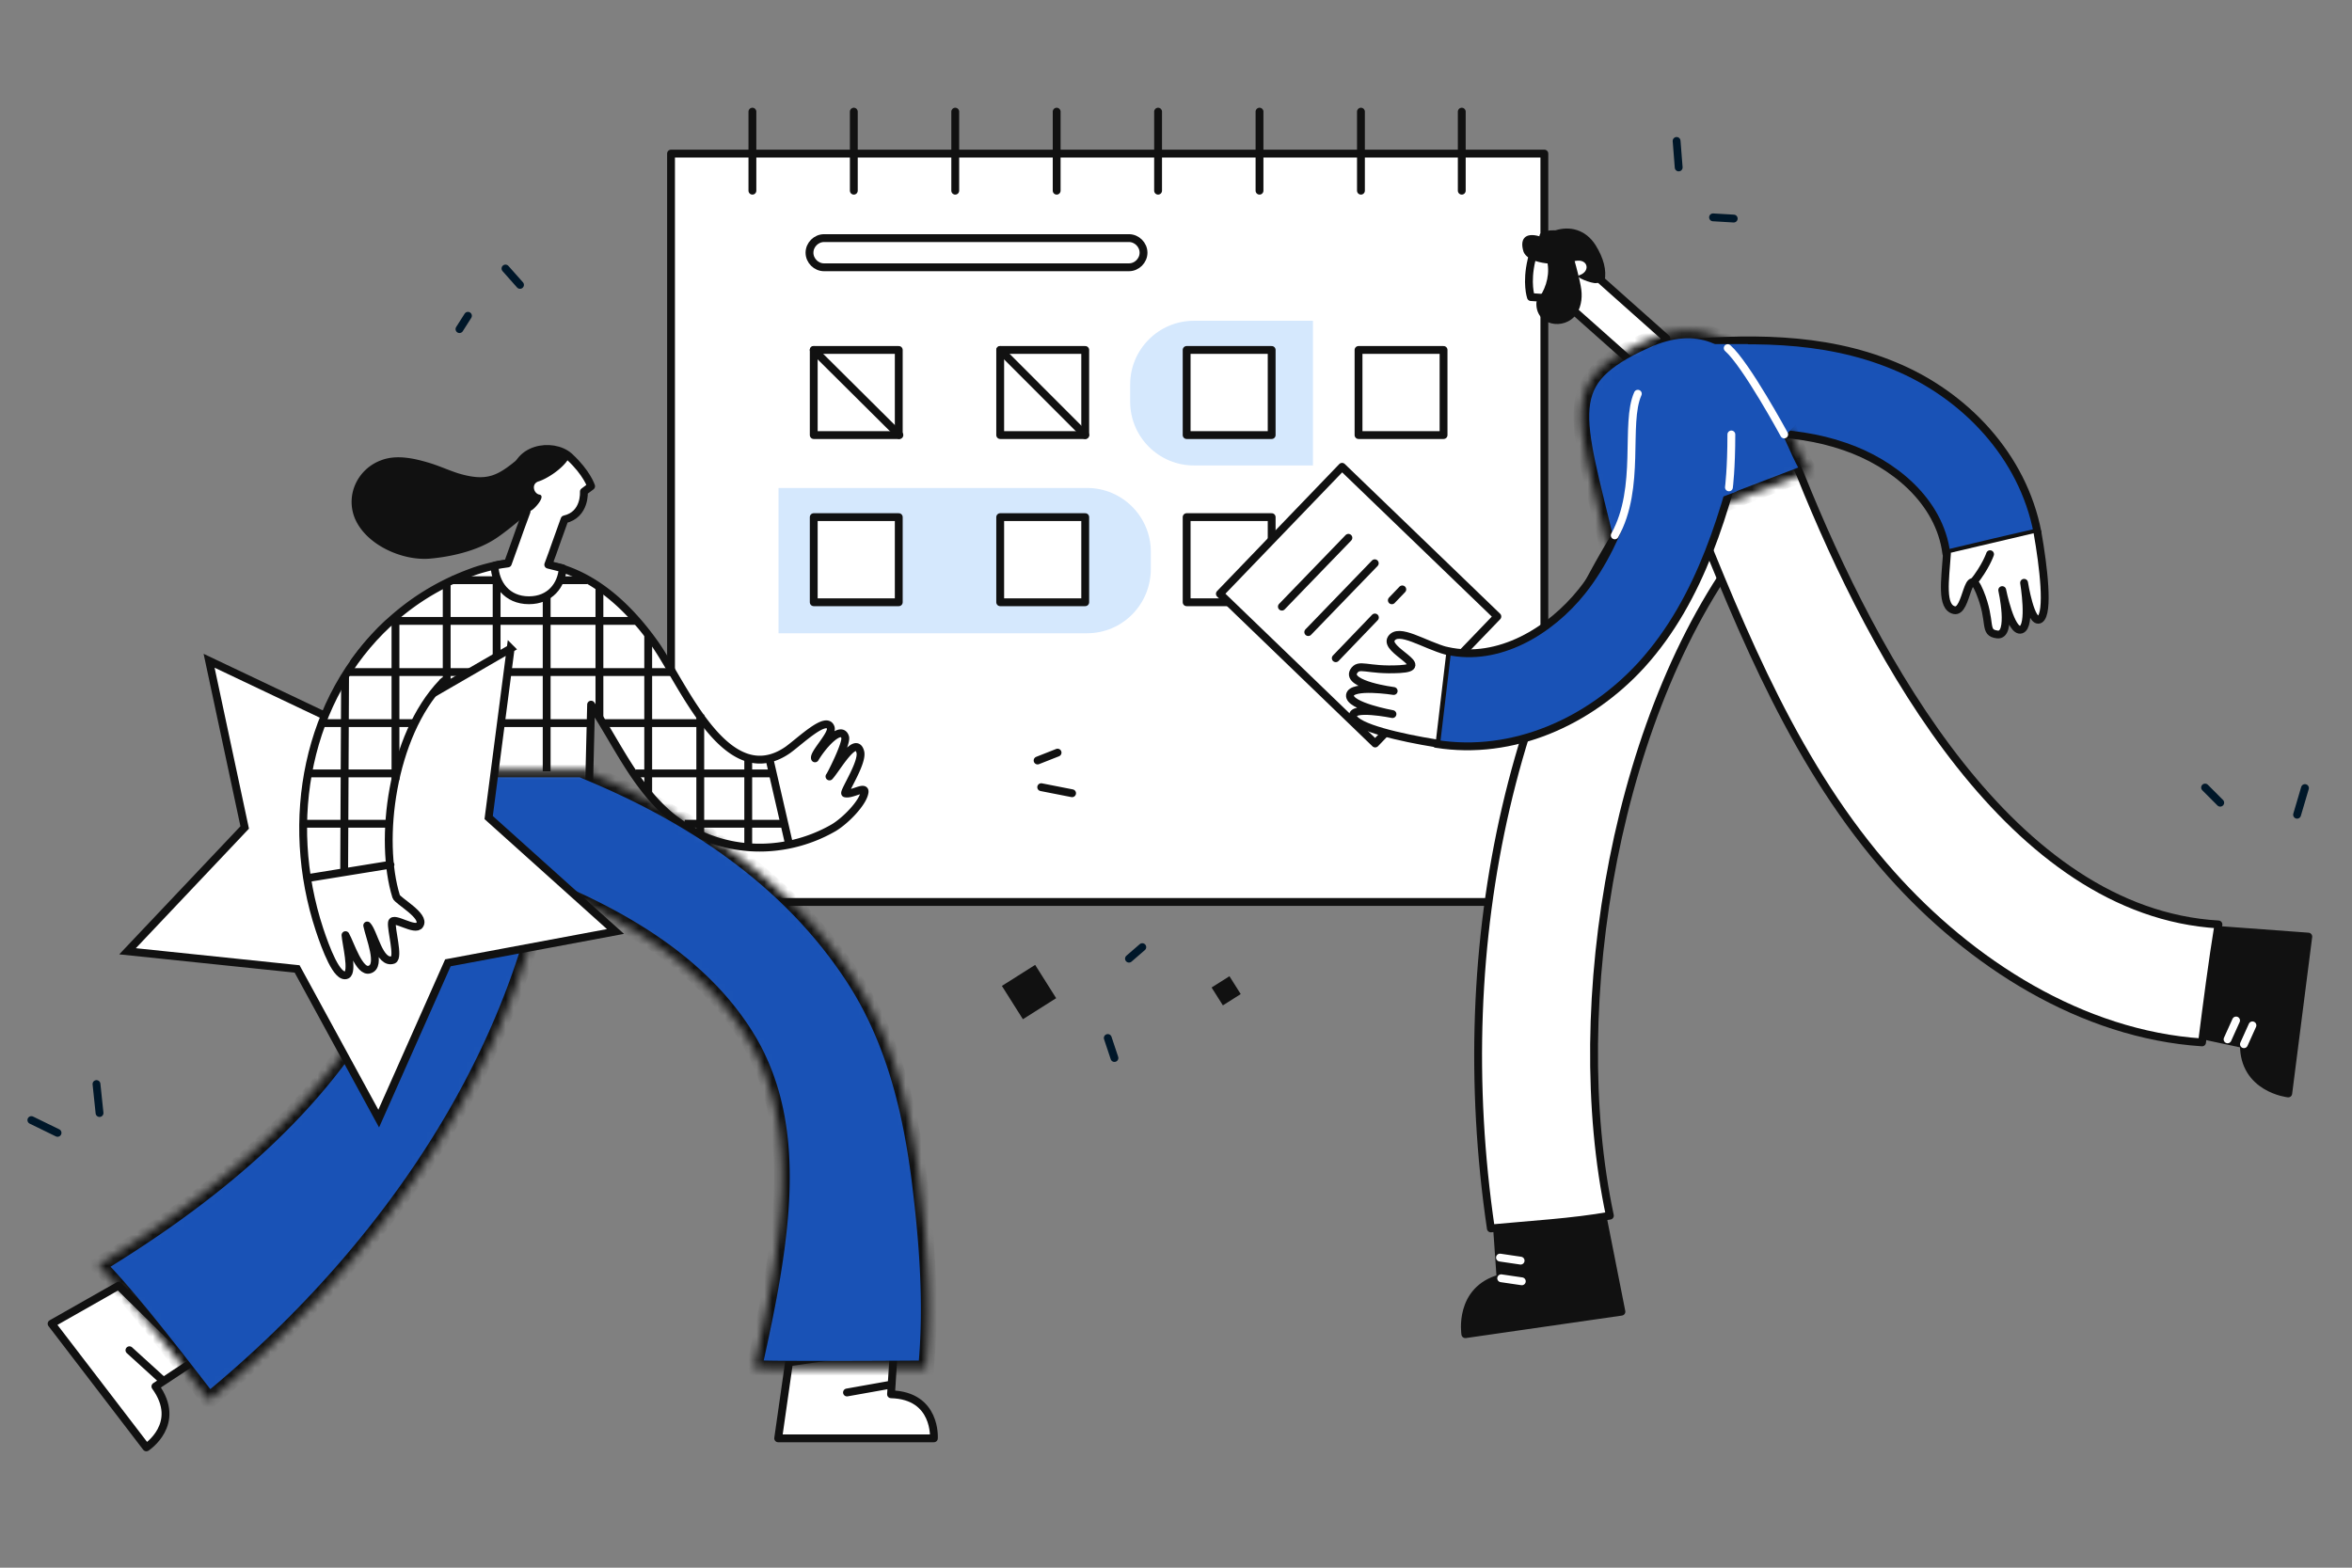 <svg xmlns="http://www.w3.org/2000/svg" width="300" height="200" fill="none"><rect width="100%" height="100%" fill="#808080" stroke="none"/><path fill="#ffffff" stroke="#111111" stroke-linecap="round" stroke-linejoin="round" stroke-miterlimit="10" d="M196.984 19.595H85.59v95.471h111.394v-95.47Z"/><path fill="#ffffff" stroke="#111111" stroke-linecap="round" stroke-linejoin="round" stroke-miterlimit="10" d="M162.203 65.974h-10.846v10.858h10.846V65.974Z"/><path fill="#d5e8fd" d="M167.469 59.381h-15.183c-4.493 0-8.134-3.645-8.134-8.143v-2.172c0-4.498 3.641-8.143 8.134-8.143h15.183V59.38ZM138.654 80.788H99.302V62.253h39.352c4.493 0 8.134 3.645 8.134 8.143v2.171c0 4.576-3.641 8.221-8.134 8.221Z"/><path fill="#ffffff" stroke="#111111" stroke-linecap="round" stroke-linejoin="round" stroke-miterlimit="10" d="M114.638 44.646h-10.845v10.858h10.845V44.646ZM143.999 34.1h-38.888c-1.007 0-1.859-.853-1.859-1.861 0-1.009.852-1.862 1.859-1.862h38.888c1.007 0 1.859.853 1.859 1.862 0 1.008-.852 1.86-1.859 1.86ZM138.421 44.646h-10.845v10.858h10.845V44.646ZM162.203 44.646h-10.846v10.858h10.846V44.646ZM184.127 44.646h-10.845v10.858h10.845V44.646ZM114.638 65.974h-10.845v10.858h10.845V65.974ZM138.421 65.974h-10.845v10.858h10.845V65.974Z"/><path stroke="#111111" stroke-linecap="round" stroke-linejoin="round" stroke-miterlimit="10" d="m103.793 44.646 10.923 10.858M127.576 44.646l10.845 10.858M95.97 14.245v10.082M108.905 14.245v10.082M121.842 14.245v10.082M134.779 14.245v10.082M147.715 14.245v10.082M173.59 14.245v10.082M160.652 14.245v10.082M186.45 14.245v10.082"/><path fill="#ffffff" stroke="#111111" stroke-linecap="round" stroke-linejoin="round" stroke-miterlimit="10" d="m171.182 59.555-15.584 16.201 19.807 19.096 15.584-16.201-19.807-19.096Z"/><path stroke="#111111" stroke-linecap="round" stroke-linejoin="round" stroke-miterlimit="10" d="m163.505 77.393 8.484-8.78M166.87 80.64l8.483-8.78"/><path fill="#ffffff" d="M177.531 76.584c.417-.44.916-.952 1.332-1.39Z"/><path stroke="#111111" stroke-linecap="round" stroke-linejoin="round" stroke-miterlimit="10" d="M177.531 76.584c.417-.44.916-.952 1.332-1.39"/><path fill="#ffffff" d="M170.378 83.973c1.666-1.758 3.327-3.438 4.992-5.196Z"/><path stroke="#111111" stroke-linecap="round" stroke-linejoin="round" stroke-miterlimit="10" d="M170.378 83.973c1.666-1.758 3.327-3.438 4.992-5.196"/><path fill="#ffffff" stroke="#111111" stroke-linecap="round" stroke-linejoin="round" stroke-miterlimit="10" d="M196.433 37.977s1.55 2.637 4.183 1.55l8.289 7.368c1.24-1.24 2.479-2.481 3.641-3.722l-8.366-7.446c.232-1.163-.078-2.559-1.085-4.187-2.324-3.646-7.126-1.396-7.746 1.628-.697 2.947-.078 4.731-.078 4.731l1.162.078Z"/><path fill="#111111" d="M194.345 32.16c.774 1.707 4.88 1.707 6.197 1.242 1.937-.698 2.479 1.163.93 1.706-.775.233 1.626 1.086 2.091 1.008.232 0 .387-.077.542-.155.31-1.24-.387-2.404-1.084-4.343-.775-2.327-6.74-2.87-6.662-1.473-1.859-.543-2.556.387-2.014 2.016Z"/><path fill="#111111" d="M199.069 30.377c-1.007-.543-2.556.62-2.014 2.016.697 1.706.465 3.49-.387 5.041-.387.233-.62.62-.697 1.163-.155 2.947 3.563 3.645 5.112 1.474.698-1.086.775-2.404.543-3.568-.31-1.706-.852-3.334-1.24-4.963-.155-.776-.697-1.163-1.317-1.163Z"/><path fill="#111111" stroke="#111111" stroke-linecap="round" stroke-linejoin="round" stroke-miterlimit="10" d="m279.706 118.402 14.718 1.086-2.556 20.009s-5.732-.62-5.655-6.282l-7.591-1.628 1.084-13.185Z"/><path stroke="#ffffff" stroke-linecap="round" stroke-linejoin="round" stroke-miterlimit="10" d="m286.216 133.216 1.085-2.404M284.128 132.595l1.084-2.404"/><path fill="#111111" stroke="#111111" stroke-linecap="round" stroke-linejoin="round" stroke-miterlimit="10" d="m203.948 152.838 2.867 14.502-19.909 2.87s-.93-5.662 4.493-7.135l-.542-7.756 13.091-2.481Z"/><path fill="#ffffff" stroke="#111111" stroke-linecap="round" stroke-linejoin="round" stroke-miterlimit="10" d="M205.342 155.088c-5.732-26.912.852-65.302 18.127-86.785 2.401-3.024 2.943-7.212 0-10.237-2.557-2.56-7.747-3.025-10.226 0-20.218 25.283-28.507 61.734-23.084 98.65 4.88-.465 10.458-.775 15.183-1.628Z"/><path fill="#ffffff" stroke="#111111" stroke-linecap="round" stroke-linejoin="round" stroke-miterlimit="10" d="M282.964 117.938c-26.338-1.551-43.845-33.737-53.296-57.313-1.472-3.645-4.803-6.127-8.908-5.041-3.409.93-6.507 5.273-5.035 8.918 6.662 16.597 13.478 33.504 25.486 46.999 10.147 11.401 24.324 20.475 39.662 21.483.619-4.886 1.317-10.315 2.091-15.046Z"/><path stroke="#ffffff" stroke-linecap="round" stroke-linejoin="round" stroke-miterlimit="10" d="m191.477 163.077 2.633.387M191.323 160.439l2.634.388"/><path fill="#1952b6" stroke="#111111" stroke-linecap="round" stroke-linejoin="round" stroke-miterlimit="10" d="M241.598 46.661c-9.141-3.8-19.056-3.567-28.74-2.714l.698 11.866c7.281-.776 14.873-1.241 21.767 1.163 6.12 2.094 12.085 6.903 12.937 13.65h.077c3.874-.93 7.747-1.861 11.543-2.715-1.859-9.694-9.219-17.527-18.282-21.25Z"/><path fill="#ffffff" d="M248.336 70.629c-.232 3.412-.774 6.824.93 7.212 1.704.388 1.627-6.282 3.254-2.326 1.626 3.955.387 5.196 2.246 5.428 1.937.233.62-5.661.62-5.661s1.084 5.429 2.401 5.041c1.317-.388.388-5.972.388-5.972s.852 5.352 2.014 4.653c1.162-.775.464-6.747-.31-11.09"/><path stroke="#111111" stroke-linecap="round" stroke-linejoin="round" stroke-miterlimit="10" d="M248.336 70.629c-.232 3.412-.774 6.824.93 7.212 1.704.388 1.627-6.282 3.254-2.326 1.626 3.955.387 5.196 2.246 5.428 1.937.233.62-5.661.62-5.661s1.084 5.429 2.401 5.041c1.317-.388.388-5.972.388-5.972s.852 5.352 2.014 4.653c1.162-.775.464-6.747-.31-11.09"/><mask id="a" fill="#ffffff"><path d="M209.837 43.483c-11 5.04-8.986 8.918-4.725 26.524l25.718-9.85c-3.253-4.73-7.049-23.034-20.993-16.674Z"/></mask><path fill="#1952b6" stroke="#111111" stroke-width="2" d="M209.837 43.483c-11 5.04-8.986 8.918-4.725 26.524l25.718-9.85c-3.253-4.73-7.049-23.034-20.993-16.674Z" mask="url(#a)"/><path fill="#1952b6" stroke="#111111" stroke-linecap="round" stroke-linejoin="round" stroke-miterlimit="10" d="M211.23 51.084c-2.014 8.299-4.028 17.528-9.45 24.353-4.029 5.04-10.613 9.074-17.198 7.6v.078c-.464 3.955-.929 7.91-1.394 11.788 9.761 1.551 19.521-2.792 26.183-10.082 7.669-8.454 10.768-19.777 13.402-30.634 1.781-7.446-9.761-10.626-11.543-3.103Z"/><path fill="#1952b6" d="m209.112 45.953-3.337 22.073 13.973-4.658 1.683-.639 1.843-2.616 5.611-5.756.875-1.851-6.823-8.607h-4.789l-1.634.189-7.402 1.865Z"/><path fill="#ffffff" d="M184.505 83.035c-2.866-.775-6.12-3.025-7.049-1.551-.93 1.474 5.345 3.645 1.084 3.878-4.26.232-5.19-.853-5.887.31-.93 1.706 5.112 2.482 5.112 2.482s-5.422-.853-5.577.543c-.155 1.396 5.423 2.404 5.423 2.404s-5.346-1.086-5.036.31c.31 1.396 6.198 2.715 10.536 3.412"/><path stroke="#111111" stroke-linecap="round" stroke-linejoin="round" stroke-miterlimit="10" d="M184.505 83.035c-2.866-.775-6.12-3.025-7.049-1.551-.93 1.474 5.345 3.645 1.084 3.878-4.26.232-5.19-.853-5.887.31-.93 1.706 5.112 2.482 5.112 2.482s-5.422-.853-5.577.543c-.155 1.396 5.423 2.404 5.423 2.404s-5.346-1.086-5.036.31c.31 1.396 6.198 2.715 10.536 3.412"/><path fill="#111111" d="M251.665 74.348c1.627-2.017 2.169-3.645 2.169-3.645Z"/><path stroke="#111111" stroke-linecap="round" stroke-linejoin="round" stroke-miterlimit="10" d="M251.665 74.348c1.627-2.017 2.169-3.645 2.169-3.645"/><path stroke="#ffffff" stroke-linecap="round" stroke-linejoin="round" stroke-miterlimit="10" d="M220.836 55.427c0 4.42-.309 6.748-.309 6.748M220.371 44.413c2.324 2.016 7.204 11.012 7.204 11.012M208.908 50.23c-1.704 3.8.465 11.944-2.944 18.07"/><path fill="#111111" d="m134.715 127.345-2.68-4.248-4.243 2.683 2.68 4.248 4.243-2.683ZM158.255 126.822l-1.437-2.279-2.277 1.439 1.438 2.279 2.276-1.439Z"/><path stroke="#001729" stroke-linecap="round" stroke-linejoin="round" stroke-miterlimit="10" d="m144.003 122.301 1.698-1.469M141.298 132.424l.85 2.551M213.852 17.98l.266 3.382M12.307 138.3l.388 3.696M4 142.896l3.34 1.629M218.501 27.729l2.637.155"/><path stroke="#111111" stroke-linecap="round" stroke-linejoin="round" stroke-miterlimit="10" d="m132.808 100.426 3.938.773M132.346 97.022l2.548-1.004"/><path stroke="#001729" stroke-linecap="round" stroke-linejoin="round" stroke-miterlimit="10" d="m64.474 34.258 1.853 2.087M59.687 40.287l-1.081 1.7M294 100.539l-1.004 3.401M281.261 100.471l1.931 1.933"/><path fill="#ffffff" d="M64.5 88.5 61 99l14.5 1.5-2.5-5-8.5-7Z"/><path fill="#ffffff" d="m75.164 99.287.231-9.391c3.233 4.85 5.62 10.468 10.16 14.24 5.928 4.85 14.24 5.234 20.784 1.463 1.539-.924 3.695-3.156 3.925-4.465.231-1-1.616.308-2.463.077-.154-.308 2.31-4.002 1.925-5.311-.616-2.155-3.002 2.155-3.926 3.156.077 0 2.232-4.234 2.001-5.003-.462-1.54-2.694.77-3.848 2.694-.231-.616 2.309-3.08 2.001-3.926-.539-1.54-3.772 1.616-5.465 2.848-7.775 5.388-13.24-8.16-16.858-13.394-3.31-4.695-7.312-8.313-12.008-9.775l-1.847-.462a16.433 16.433 0 0 0-5.157-.154c-.54.077-1.155.154-1.694.308-.923.23-1.847.462-2.848.847-6.312 2.309-11.315 6.388-14.933 11.469.539.23 1 .616 1.386 1.154 1.847 2.694 3.925 5.235 5.696 8.006 1.077-2.617 2.54-4.927 4.387-6.774"/><path stroke="#111111" stroke-linecap="round" stroke-linejoin="round" stroke-miterlimit="10" d="m75.164 99.287.231-9.391c3.233 4.85 5.62 10.468 10.16 14.24 5.928 4.85 14.24 5.234 20.784 1.463 1.539-.924 3.695-3.156 3.925-4.465.231-1-1.616.308-2.463.077-.154-.308 2.31-4.002 1.925-5.311-.616-2.155-3.002 2.155-3.926 3.156.077 0 2.232-4.234 2.001-5.003-.462-1.54-2.694.77-3.848 2.694-.231-.616 2.309-3.08 2.001-3.926-.539-1.54-3.772 1.616-5.465 2.848-7.775 5.388-13.24-8.16-16.858-13.394-3.31-4.695-7.312-8.313-12.008-9.775l-1.847-.462a16.433 16.433 0 0 0-5.157-.154c-.54.077-1.155.154-1.694.308-.923.23-1.847.462-2.848.847-6.312 2.309-11.315 6.388-14.933 11.469.539.23 1 .616 1.386 1.154 1.847 2.694 3.925 5.235 5.696 8.006 1.077-2.617 2.54-4.927 4.387-6.774M98.18 96.978l2.463 10.7"/><path fill="#ffffff" stroke="#111111" stroke-linecap="round" stroke-linejoin="round" stroke-miterlimit="10" d="m15.125 164.024-8.544 4.849 12.085 15.78s4.619-3.002 1.155-7.775l5.003-3.31-9.699-9.544Z"/><path stroke="#111111" stroke-linecap="round" stroke-linejoin="round" stroke-miterlimit="10" d="m20.745 176.108-4.234-3.849"/><path fill="#ffffff" stroke="#111111" stroke-linecap="round" stroke-linejoin="round" stroke-miterlimit="10" d="m100.643 173.799-1.385 9.698h19.859s.385-5.465-5.465-5.619l.385-6.004-13.394 1.925Z"/><mask id="b6" fill="#ffffff"><path d="M117.269 150.475c-1.154-9.006-3.31-17.781-8.236-25.478-8.082-12.547-20.398-20.783-33.869-26.402l.154-.427H56.152l-.077 1.581a7.002 7.002 0 0 0-.616 2.848c-1.694 26.095-19.32 44.415-42.952 58.809 3.695 3.618 11.007 13.162 14.163 17.242 20.322-16.703 37.256-39.642 42.875-65.582 10.238 4.233 20.321 10.16 26.017 19.782 6.543 11.238 4.311 25.248.616 41.643-.077.231 21.938.077 21.938.077.77-8.005.154-16.087-.847-24.093Z"/></mask><path fill="#1952b6" stroke="#111111" stroke-width="2" d="M117.269 150.475c-1.154-9.006-3.31-17.781-8.236-25.478-8.082-12.547-20.398-20.783-33.869-26.402l.154-.427H56.152l-.077 1.581a7.002 7.002 0 0 0-.616 2.848c-1.694 26.095-19.32 44.415-42.952 58.809 3.695 3.618 11.007 13.162 14.163 17.242 20.322-16.703 37.256-39.642 42.875-65.582 10.238 4.233 20.321 10.16 26.017 19.782 6.543 11.238 4.311 25.248.616 41.643-.077.231 21.938.077 21.938.077.77-8.005.154-16.087-.847-24.093Z" mask="url(#b6)"/><path stroke="#111111" stroke-linecap="round" stroke-linejoin="round" stroke-miterlimit="10" d="m113.653 176.646-5.619 1.001"/><path fill="#ffffff" stroke="#111111" d="m65.133 82.736-2.77 21.304-.033.26.195.176 15.98 14.359-21.118 3.949-.258.048-.107.24-8.718 19.635-10.281-18.863-.126-.231-.262-.027-21.367-2.225 14.763-15.607.18-.191-.055-.257-4.487-21.009 19.405 9.218.238.112.227-.131 18.594-10.76Z"/><path fill="#ffffff" stroke="#111111" stroke-linecap="round" stroke-linejoin="round" stroke-miterlimit="10" d="M75.396 62.03s-.539-1.693-2.694-3.694l-.077-.077c-2.155-1.924-7.082-1.078-6.928 3.002 0 .77.154 1.463.308 2.078 0 .154.077.231.154.385.077.231.154.385.308.616.077.077.077.154.154.308 0 0 0 .077.077.077.077.077.154.23.23.308l.232.23-.847 2.31-.462 1.309-1.078 3.002c-.538.077-1.154.153-1.693.308.077 2.232 1.54 4.387 4.388 4.387 2.694 0 4.156-1.924 4.31-4.08l-1.847-.461.539-1.463.462-1.309 1.077-3.002c2.694-.615 2.463-3.54 2.463-3.54l.924-.693Z"/><path fill="#111111" d="M68.7 61.414c1-.308 3.156-1.616 3.926-3.079-1.386-1.231-4.003-1.308-5.543-.077a.898.898 0 0 0-.846.154c-2.694 2.233-4.003 3.08-7.698 2.002-1.231-.385-2.386-.924-3.617-1.309-2.002-.616-4.311-1.154-6.312-.385-2.925 1.078-4.542 4.31-3.387 7.313 1.385 3.464 6.08 5.542 9.621 5.234 2.618-.23 5.62-.924 7.852-2.232 1.77-1 4.926-3.849 5.08-3.926.385-.154 1.848-1.77 1.078-2.001-.77-.077-1.155-1.386-.154-1.694Z"/><path fill="#ffffff" d="M49.533 79.505c-10.315 9.545-13.394 25.094-8.775 39.103.77 2.309 2.232 6.312 3.463 5.773.847-.385-.076-4.003-.153-5.08.615 1.077 1.77 4.849 3.079 4.387 1.54-.462 0-4.079-.308-5.619.846.847 1.54 5.003 3.31 4.388.77-.308-.308-3.926-.154-4.773.154-.847 3.002 1.232 3.54.308.77-1.155-2.848-3.079-3.002-3.618-2.232-7.158-.615-20.475 5.85-27.249"/><path stroke="#111111" stroke-linecap="round" stroke-linejoin="round" stroke-miterlimit="10" d="M49.533 79.505c-10.315 9.545-13.394 25.094-8.775 39.103.77 2.309 2.232 6.312 3.463 5.773.847-.385-.076-4.003-.153-5.08.615 1.077 1.77 4.849 3.079 4.387 1.54-.462 0-4.079-.308-5.619.846.847 1.54 5.003 3.31 4.388.77-.308-.308-3.926-.154-4.773.154-.847 3.002 1.232 3.54.308.77-1.155-2.848-3.079-3.002-3.618-2.232-7.158-.615-20.475 5.85-27.249M39.371 112.004l10.434-1.691"/><path stroke="#111111" d="m44.016 86.13-.118 25.071M50.443 78.786v20.71M56.977 74.388v12.92M63.345 83.752V73.669M69.728 98.397V76.047M76.457 91.7V74.77M82.68 101.249v-20.4M89.32 106.531v-15.36M95.438 108.137V96.479M39.068 105.093h10.845M87.332 105.093h12.854M39.372 98.665h10.846M81.085 98.665h17.52M76.928 92.253h12.943M41.19 92.253h11.858M63.8 92.253h11.857M44.289 85.737H59.88M64.828 85.737h20.833M49.895 79.214h31.19M57.6 74.022h5.513m11.774 0h-3.436"/></svg>
